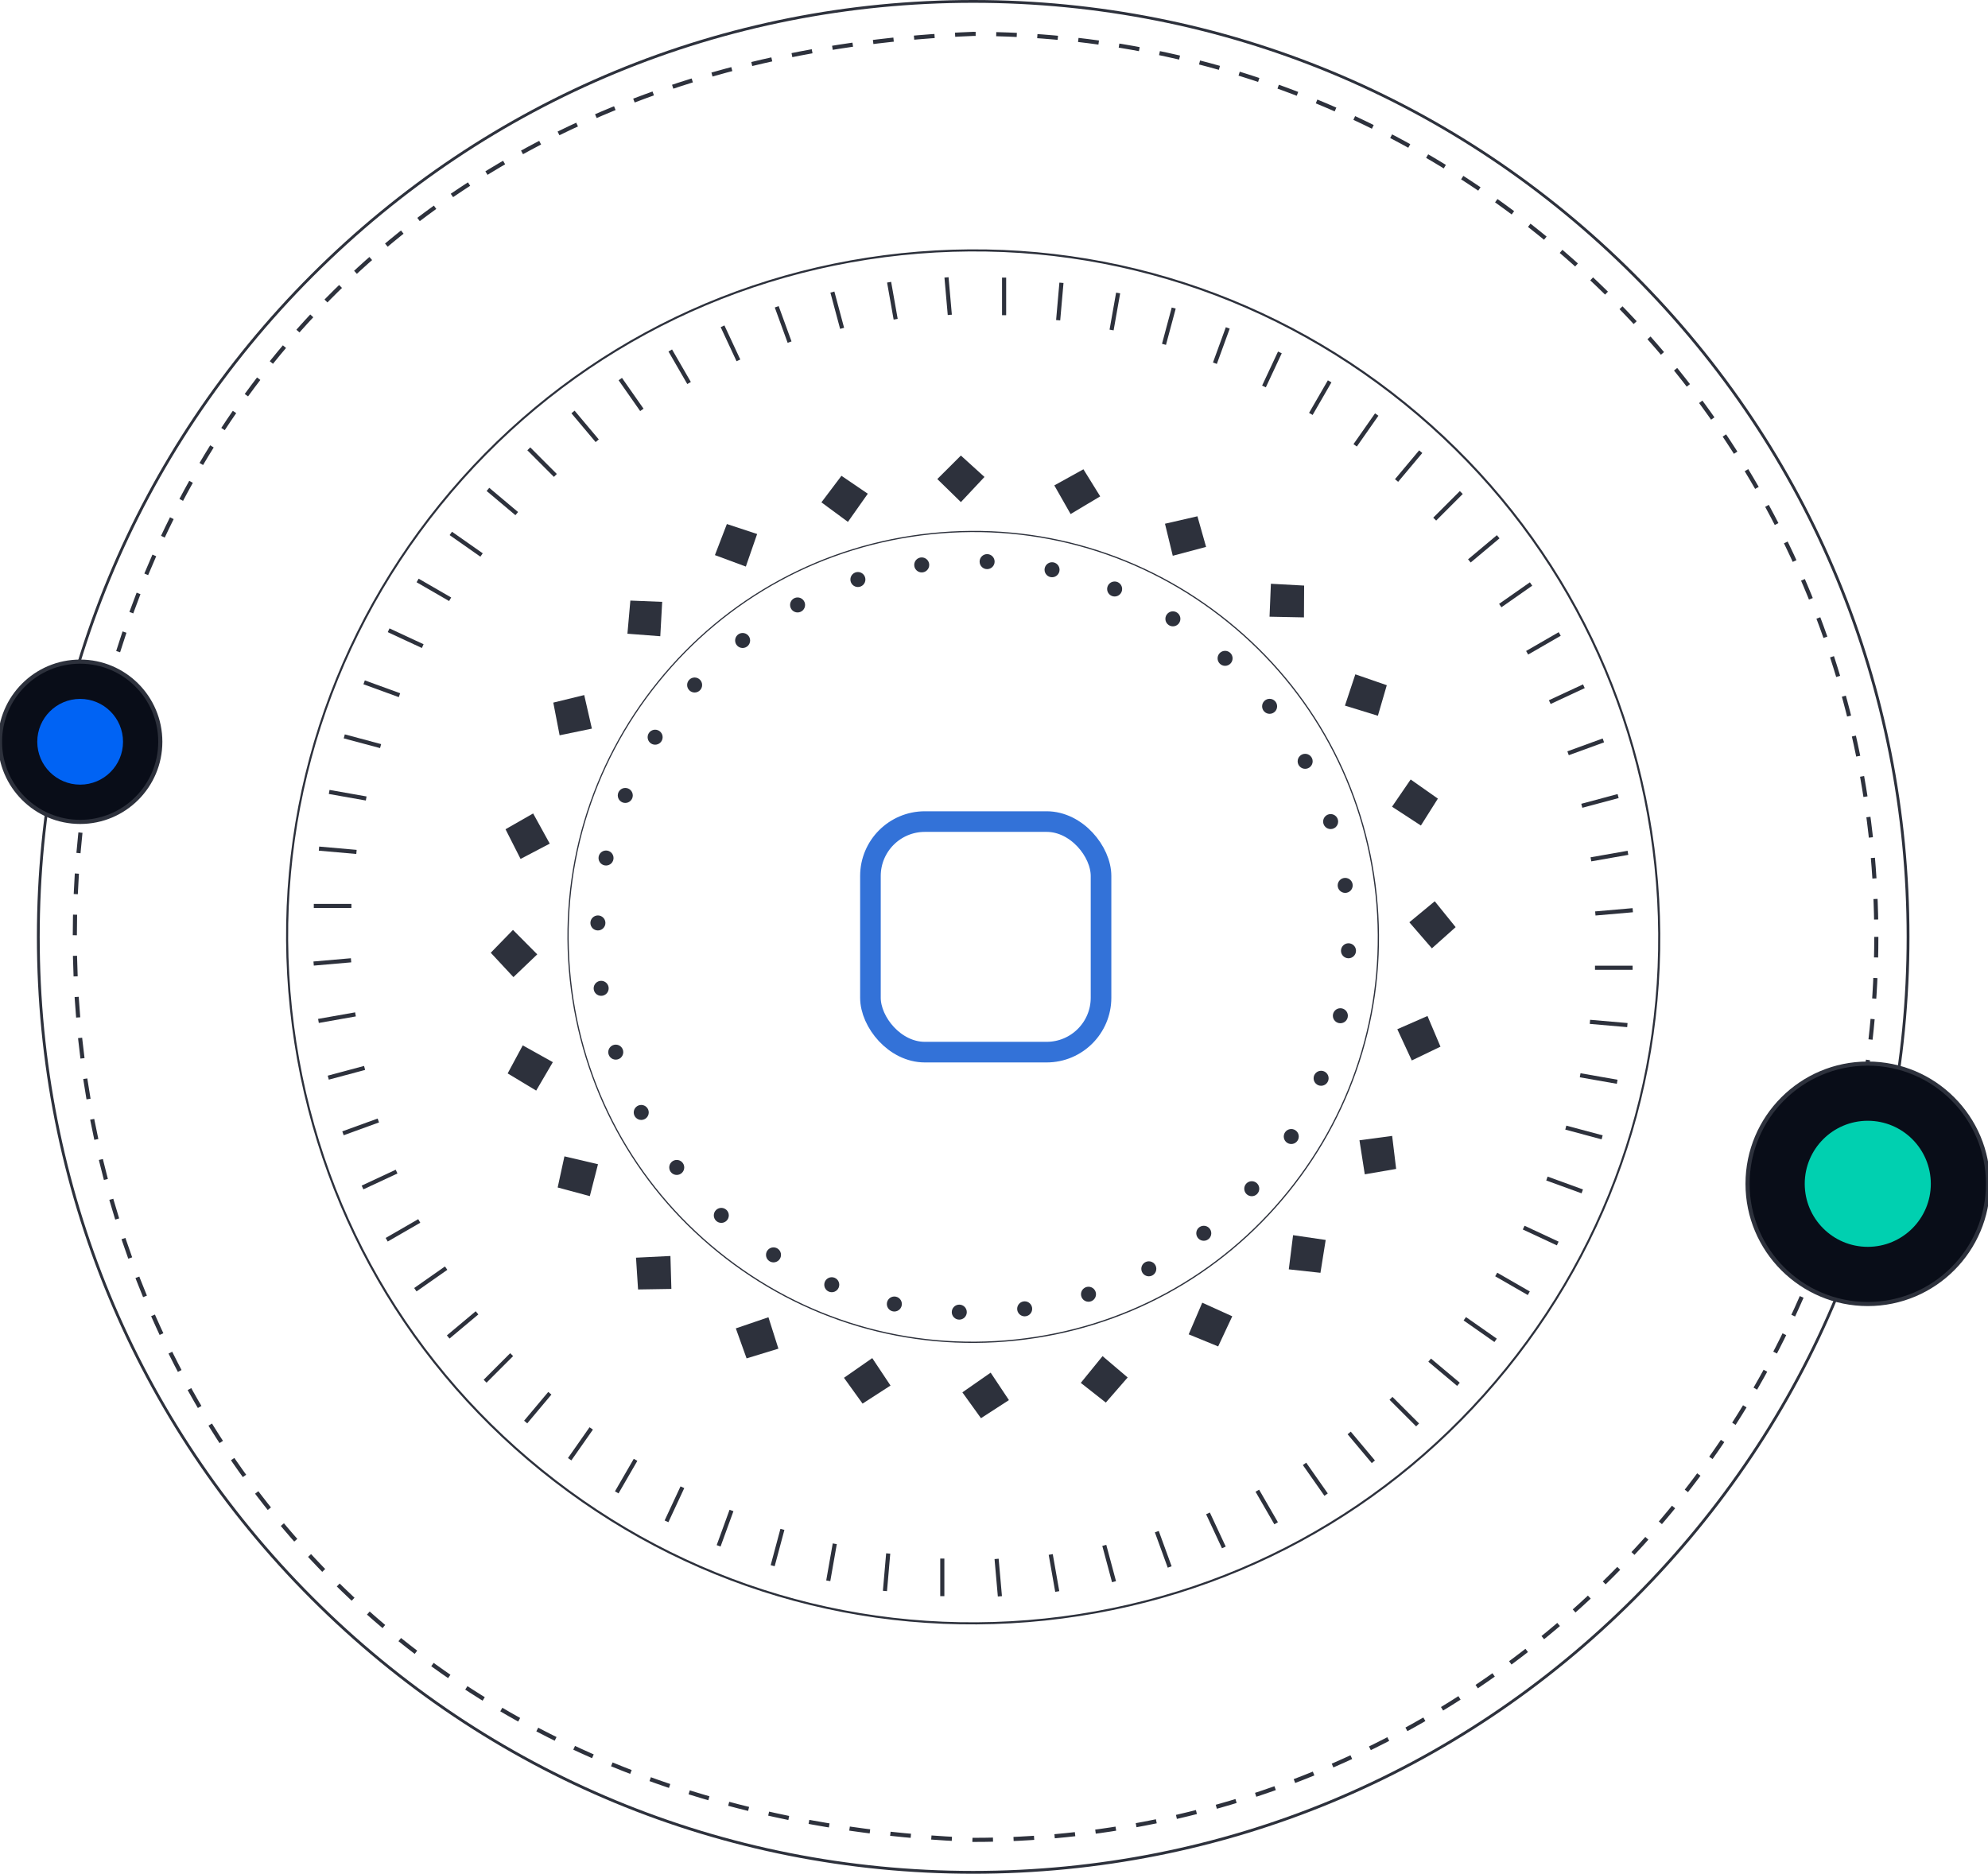 <?xml version="1.0" encoding="UTF-8"?><svg id="Layer_1" xmlns="http://www.w3.org/2000/svg" viewBox="0 0 482.18 454.54"><defs><style>.cls-1{fill:#00d0b0;}.cls-2{fill:#0063f4;}.cls-3{fill:#2d313c;}.cls-4{stroke:#3372d8;stroke-width:5px;}.cls-4,.cls-5,.cls-6,.cls-7{stroke-miterlimit:10;}.cls-4,.cls-5,.cls-7{fill:none;}.cls-5{stroke-dasharray:0 0 4.99 4.99;}.cls-5,.cls-6,.cls-7{stroke:#2d313c;}.cls-6{fill:#090d18;}</style></defs><rect class="cls-4" x="211.12" y="199.3" width="55.93" height="55.93" rx="13.2" ry="13.2"/><g><path class="cls-3" d="M236.04,454.54c-60.67,0-117.69-23.65-160.58-66.57C32.57,345.05,8.95,287.97,8.95,227.27S32.57,109.49,75.46,66.57C118.35,23.65,175.4,0,236.04,0s117.69,23.65,160.58,66.57c42.89,42.92,66.51,100,66.51,160.7s-23.62,117.78-66.51,160.7c-42.89,42.92-99.91,66.57-160.58,66.57ZM236.04,.68c-60.47,0-117.32,23.57-160.1,66.37C33.17,109.86,9.63,166.74,9.63,227.27s23.54,117.41,66.31,160.21c42.77,42.8,99.63,66.37,160.1,66.37s117.32-23.57,160.1-66.37c42.77-42.8,66.31-99.68,66.31-160.21s-23.54-117.41-66.31-160.21C353.4,24.25,296.52,.68,236.04,.68Z"/><path class="cls-5" d="M455.09,227.27c0,120.98-98.07,219.05-219.05,219.05-290.57-11.54-290.48-426.61,0-438.1,120.98,0,219.05,98.07,219.05,219.05h0Z"/><path class="cls-3" d="M131.18,356.86c-34.59-28.03-56.21-67.87-60.86-112.17-4.66-44.3,8.21-87.76,36.21-122.37,28.01-34.61,67.83-56.25,112.08-60.9,44.25-4.65,87.7,8.23,122.29,36.26,34.59,28.03,56.21,67.87,60.86,112.17s-8.21,87.76-36.21,122.37c-28.01,34.61-67.81,56.24-112.08,60.9-44.28,4.65-87.7-8.23-122.29-36.26Zm-24.26-234.23c-27.93,34.52-40.75,77.83-36.1,122,4.64,44.17,26.18,83.88,60.68,111.83,34.5,27.96,77.79,40.79,121.92,36.16,44.13-4.64,83.81-26.2,111.74-60.71,27.93-34.52,40.75-77.83,36.1-122-4.64-44.17-26.18-83.88-60.68-111.83-34.5-27.96-77.79-40.79-121.92-36.16s-83.83,26.2-111.74,60.71Z"/><path class="cls-3" d="M174.12,303.8c-20.43-16.55-33.19-40.08-35.94-66.24s4.85-51.83,21.39-72.27c16.54-20.44,40.06-33.22,66.19-35.96,26.13-2.75,51.79,4.86,72.22,21.42,20.43,16.55,33.19,40.08,35.94,66.24,2.75,26.16-4.85,51.83-21.39,72.27-16.54,20.44-40.04,33.22-66.19,35.96s-51.79-4.86-72.22-21.42Zm-14.33-138.32c-16.5,20.38-24.06,45.96-21.32,72.05,2.74,26.09,15.46,49.53,35.84,66.04,20.37,16.51,45.94,24.09,72,21.35s49.5-15.47,65.99-35.86c16.5-20.38,24.06-45.96,21.32-72.05-2.74-26.09-15.46-49.53-35.84-66.04-20.37-16.51-45.94-24.09-72-21.35-26.06,2.74-49.51,15.47-65.99,35.86Z"/><g><line class="cls-7" x1="243.54" y1="67.34" x2="243.54" y2="76.46"/><line class="cls-7" x1="257.45" y1="68.6" x2="256.65" y2="77.68"/><line class="cls-7" x1="271.2" y1="71.07" x2="269.61" y2="80.05"/><line class="cls-7" x1="284.68" y1="74.73" x2="282.32" y2="83.53"/><line class="cls-7" x1="297.79" y1="79.55" x2="294.67" y2="88.11"/><line class="cls-7" x1="310.43" y1="85.49" x2="306.57" y2="93.75"/><line class="cls-7" x1="322.5" y1="92.51" x2="317.94" y2="100.41"/><line class="cls-7" x1="333.92" y1="100.56" x2="328.69" y2="108.03"/><line class="cls-7" x1="344.59" y1="109.57" x2="338.73" y2="116.56"/><line class="cls-7" x1="354.43" y1="119.48" x2="347.98" y2="125.93"/><line class="cls-7" x1="363.38" y1="130.21" x2="356.39" y2="136.07"/><line class="cls-7" x1="371.35" y1="141.67" x2="363.88" y2="146.9"/><line class="cls-7" x1="378.3" y1="153.79" x2="370.4" y2="158.35"/><line class="cls-7" x1="384.16" y1="166.47" x2="375.89" y2="170.32"/><line class="cls-7" x1="388.89" y1="179.61" x2="380.33" y2="182.73"/><line class="cls-7" x1="392.47" y1="193.11" x2="383.66" y2="195.47"/><line class="cls-7" x1="394.85" y1="206.88" x2="385.87" y2="208.46"/><line class="cls-7" x1="396.02" y1="220.8" x2="386.94" y2="221.59"/><line class="cls-7" x1="395.98" y1="234.76" x2="386.86" y2="234.76"/><line class="cls-7" x1="394.71" y1="248.67" x2="385.63" y2="247.88"/><line class="cls-7" x1="392.24" y1="262.42" x2="383.26" y2="260.84"/><line class="cls-7" x1="388.59" y1="275.9" x2="379.78" y2="273.54"/><line class="cls-7" x1="383.77" y1="289.01" x2="375.2" y2="285.89"/><line class="cls-7" x1="377.82" y1="301.65" x2="369.56" y2="297.8"/><line class="cls-7" x1="370.8" y1="313.72" x2="362.9" y2="309.17"/><line class="cls-7" x1="362.75" y1="325.14" x2="355.28" y2="319.91"/><line class="cls-7" x1="353.74" y1="335.81" x2="346.76" y2="329.95"/><line class="cls-7" x1="343.83" y1="345.66" x2="337.38" y2="339.21"/><line class="cls-7" x1="333.1" y1="354.6" x2="327.24" y2="347.61"/><line class="cls-7" x1="321.64" y1="362.57" x2="316.41" y2="355.11"/><line class="cls-7" x1="309.52" y1="369.52" x2="304.96" y2="361.62"/><line class="cls-7" x1="296.84" y1="375.38" x2="292.99" y2="367.12"/><line class="cls-7" x1="283.7" y1="380.12" x2="280.58" y2="371.55"/><line class="cls-7" x1="270.2" y1="383.69" x2="267.84" y2="374.88"/><line class="cls-7" x1="256.43" y1="386.07" x2="254.85" y2="377.09"/><line class="cls-7" x1="242.52" y1="387.24" x2="241.72" y2="378.16"/><line class="cls-7" x1="228.55" y1="387.2" x2="228.55" y2="378.08"/><line class="cls-7" x1="214.64" y1="385.94" x2="215.43" y2="376.85"/><line class="cls-7" x1="200.89" y1="383.47" x2="202.47" y2="374.49"/><line class="cls-7" x1="187.41" y1="379.81" x2="189.77" y2="371"/><line class="cls-7" x1="174.3" y1="374.99" x2="177.42" y2="366.42"/><line class="cls-7" x1="161.66" y1="369.05" x2="165.51" y2="360.78"/><line class="cls-7" x1="149.59" y1="362.02" x2="154.15" y2="354.13"/><line class="cls-7" x1="138.17" y1="353.98" x2="143.4" y2="346.51"/><line class="cls-7" x1="127.5" y1="344.96" x2="133.36" y2="337.98"/><line class="cls-7" x1="117.66" y1="335.06" x2="124.1" y2="328.61"/><line class="cls-7" x1="108.71" y1="324.33" x2="115.7" y2="318.47"/><line class="cls-7" x1="100.74" y1="312.86" x2="108.21" y2="307.63"/><line class="cls-7" x1="93.79" y1="300.74" x2="101.69" y2="296.18"/><line class="cls-7" x1="87.93" y1="288.06" x2="96.19" y2="284.21"/><line class="cls-7" x1="83.19" y1="274.92" x2="91.76" y2="271.81"/><line class="cls-7" x1="79.62" y1="261.42" x2="88.43" y2="259.06"/><line class="cls-7" x1="77.24" y1="247.66" x2="86.22" y2="246.07"/><line class="cls-7" x1="76.07" y1="233.74" x2="85.15" y2="232.95"/><line class="cls-7" x1="76.11" y1="219.77" x2="85.23" y2="219.77"/><line class="cls-7" x1="77.37" y1="205.86" x2="86.46" y2="206.66"/><line class="cls-7" x1="79.84" y1="192.11" x2="88.82" y2="193.7"/><line class="cls-7" x1="83.5" y1="178.63" x2="92.31" y2="180.99"/><line class="cls-7" x1="88.32" y1="165.52" x2="96.89" y2="168.64"/><line class="cls-7" x1="94.26" y1="152.89" x2="102.53" y2="156.74"/><line class="cls-7" x1="101.29" y1="140.81" x2="109.18" y2="145.37"/><line class="cls-7" x1="109.34" y1="129.4" x2="116.8" y2="134.63"/><line class="cls-7" x1="118.35" y1="118.72" x2="125.33" y2="124.59"/><line class="cls-7" x1="128.26" y1="108.88" x2="134.7" y2="115.33"/><line class="cls-7" x1="138.98" y1="99.94" x2="144.85" y2="106.92"/><line class="cls-7" x1="150.45" y1="91.96" x2="155.68" y2="99.43"/><line class="cls-7" x1="162.57" y1="85.02" x2="167.13" y2="92.91"/><line class="cls-7" x1="175.25" y1="79.15" x2="179.1" y2="87.42"/><line class="cls-7" x1="188.39" y1="74.42" x2="191.51" y2="82.99"/><line class="cls-7" x1="201.89" y1="70.85" x2="204.25" y2="79.65"/><line class="cls-7" x1="215.65" y1="68.46" x2="217.24" y2="77.44"/><line class="cls-7" x1="229.57" y1="67.29" x2="230.37" y2="76.38"/></g><g><polygon class="cls-3" points="227.34 116.21 233.06 110.51 238.78 115.7 233.06 121.8 227.34 116.21"/><polygon class="cls-3" points="255.72 117.75 262.78 113.84 266.85 120.41 259.67 124.7 255.72 117.75"/><polygon class="cls-3" points="282.56 127.05 290.43 125.24 292.53 132.67 284.45 134.82 282.56 127.05"/><polygon class="cls-3" points="308.25 141.61 316.31 142.05 316.27 149.77 307.92 149.6 308.25 141.61"/><polygon class="cls-3" points="328.73 163.58 336.36 166.22 334.2 173.63 326.21 171.17 328.73 163.58"/><polygon class="cls-3" points="342.15 189.09 348.75 193.73 344.63 200.26 337.63 195.69 342.15 189.09"/><polygon class="cls-3" points="347.99 218.63 353.06 224.91 347.3 230.05 341.83 223.73 347.99 218.63"/><polygon class="cls-3" points="346.23 246.46 349.38 253.9 342.42 257.25 338.91 249.67 346.23 246.46"/><polygon class="cls-3" points="337.66 275.55 338.63 283.56 331.02 284.87 329.73 276.61 337.66 275.55"/><polygon class="cls-3" points="321.54 300.79 320.27 308.76 312.59 307.92 313.63 299.63 321.54 300.79"/><polygon class="cls-3" points="298.88 319.31 295.46 326.62 288.31 323.69 291.6 316.01 298.88 319.31"/><polygon class="cls-3" points="273.51 334.15 268.21 340.24 262.14 335.46 267.42 328.97 273.51 334.15"/><polygon class="cls-3" points="215.99 336.11 209.21 340.49 204.7 334.23 211.56 329.45 215.99 336.11"/><polygon class="cls-3" points="244.71 339.64 237.93 344.03 233.42 337.76 240.28 332.98 244.71 339.64"/><polygon class="cls-3" points="188.8 327.16 181.08 329.52 178.47 322.24 186.38 319.54 188.8 327.16"/><polygon class="cls-3" points="162.84 312.67 154.76 312.8 154.26 305.09 162.61 304.68 162.84 312.67"/><polygon class="cls-3" points="143.06 290.16 135.26 288.06 136.9 280.51 145.04 282.42 143.06 290.16"/><polygon class="cls-3" points="130.05 264.56 123.13 260.39 126.79 253.59 134.09 257.66 130.05 264.56"/><polygon class="cls-3" points="124.53 237.03 119.03 231.12 124.42 225.58 130.31 231.51 124.53 237.03"/><polygon class="cls-3" points="126.26 208.36 122.61 201.16 129.31 197.33 133.34 204.65 126.26 208.36"/><polygon class="cls-3" points="135.73 178.37 134.2 170.44 141.7 168.61 143.56 176.75 135.73 178.37"/><polygon class="cls-3" points="152.18 153.73 152.89 145.69 160.61 146 160.15 154.34 152.18 153.73"/><polygon class="cls-3" points="173.4 134.66 176.3 127.12 183.64 129.54 180.9 137.44 173.4 134.66"/><polygon class="cls-3" points="199.23 121.86 204.09 115.42 210.48 119.77 205.66 126.6 199.23 121.86"/></g><g><circle class="cls-3" cx="239.42" cy="136.24" r="1.82"/><circle class="cls-3" cx="255.17" cy="138.21" r="1.82"/><circle class="cls-3" cx="270.35" cy="142.88" r="1.82"/><circle class="cls-3" cx="284.48" cy="150.12" r="1.82"/><circle class="cls-3" cx="297.14" cy="159.7" r="1.82"/><circle class="cls-3" cx="307.94" cy="171.34" r="1.82"/><circle class="cls-3" cx="316.56" cy="184.68" r="1.82"/><circle class="cls-3" cx="322.74" cy="199.3" r="1.82"/><circle class="cls-3" cx="326.27" cy="214.78" r="1.82"/><circle class="cls-3" cx="327.07" cy="230.64" r="1.82"/><circle class="cls-3" cx="325.1" cy="246.4" r="1.82"/><circle class="cls-3" cx="320.43" cy="261.57" r="1.82"/><circle class="cls-3" cx="313.19" cy="275.7" r="1.82"/><circle class="cls-3" cx="303.61" cy="288.36" r="1.82"/><circle class="cls-3" cx="291.97" cy="299.17" r="1.82"/><circle class="cls-3" cx="278.64" cy="307.79" r="1.82"/><circle class="cls-3" cx="264.01" cy="313.96" r="1.82"/><circle class="cls-3" cx="248.53" cy="317.5" r="1.82"/><circle class="cls-3" cx="232.67" cy="318.3" r="1.82"/><circle class="cls-3" cx="216.92" cy="316.33" r="1.82"/><circle class="cls-3" cx="201.74" cy="311.65" r="1.82"/><circle class="cls-3" cx="187.61" cy="304.41" r="1.82"/><circle class="cls-3" cx="174.95" cy="294.83" r="1.82"/><circle class="cls-3" cx="164.14" cy="283.2" r="1.82"/><circle class="cls-3" cx="155.53" cy="269.86" r="1.82"/><circle class="cls-3" cx="149.35" cy="255.23" r="1.82"/><circle class="cls-3" cx="145.81" cy="239.75" r="1.82"/><circle class="cls-3" cx="145.02" cy="223.89" r="1.82"/><circle class="cls-3" cx="146.99" cy="208.14" r="1.82"/><circle class="cls-3" cx="151.66" cy="192.96" r="1.82"/><circle class="cls-3" cx="158.9" cy="178.83" r="1.82"/><circle class="cls-3" cx="168.48" cy="166.17" r="1.82"/><circle class="cls-3" cx="180.12" cy="155.37" r="1.82"/><circle class="cls-3" cx="193.45" cy="146.75" r="1.82"/><circle class="cls-3" cx="208.08" cy="140.58" r="1.82"/><circle class="cls-3" cx="223.56" cy="137.04" r="1.82"/></g><g><circle class="cls-6" cx="19.44" cy="179.94" r="19.44"/><circle class="cls-2" cx="19.44" cy="179.94" r="10.4"/></g><g><circle class="cls-6" cx="453.02" cy="287.17" r="29.16"/><circle class="cls-1" cx="453.02" cy="287.17" r="15.29"/></g></g></svg>